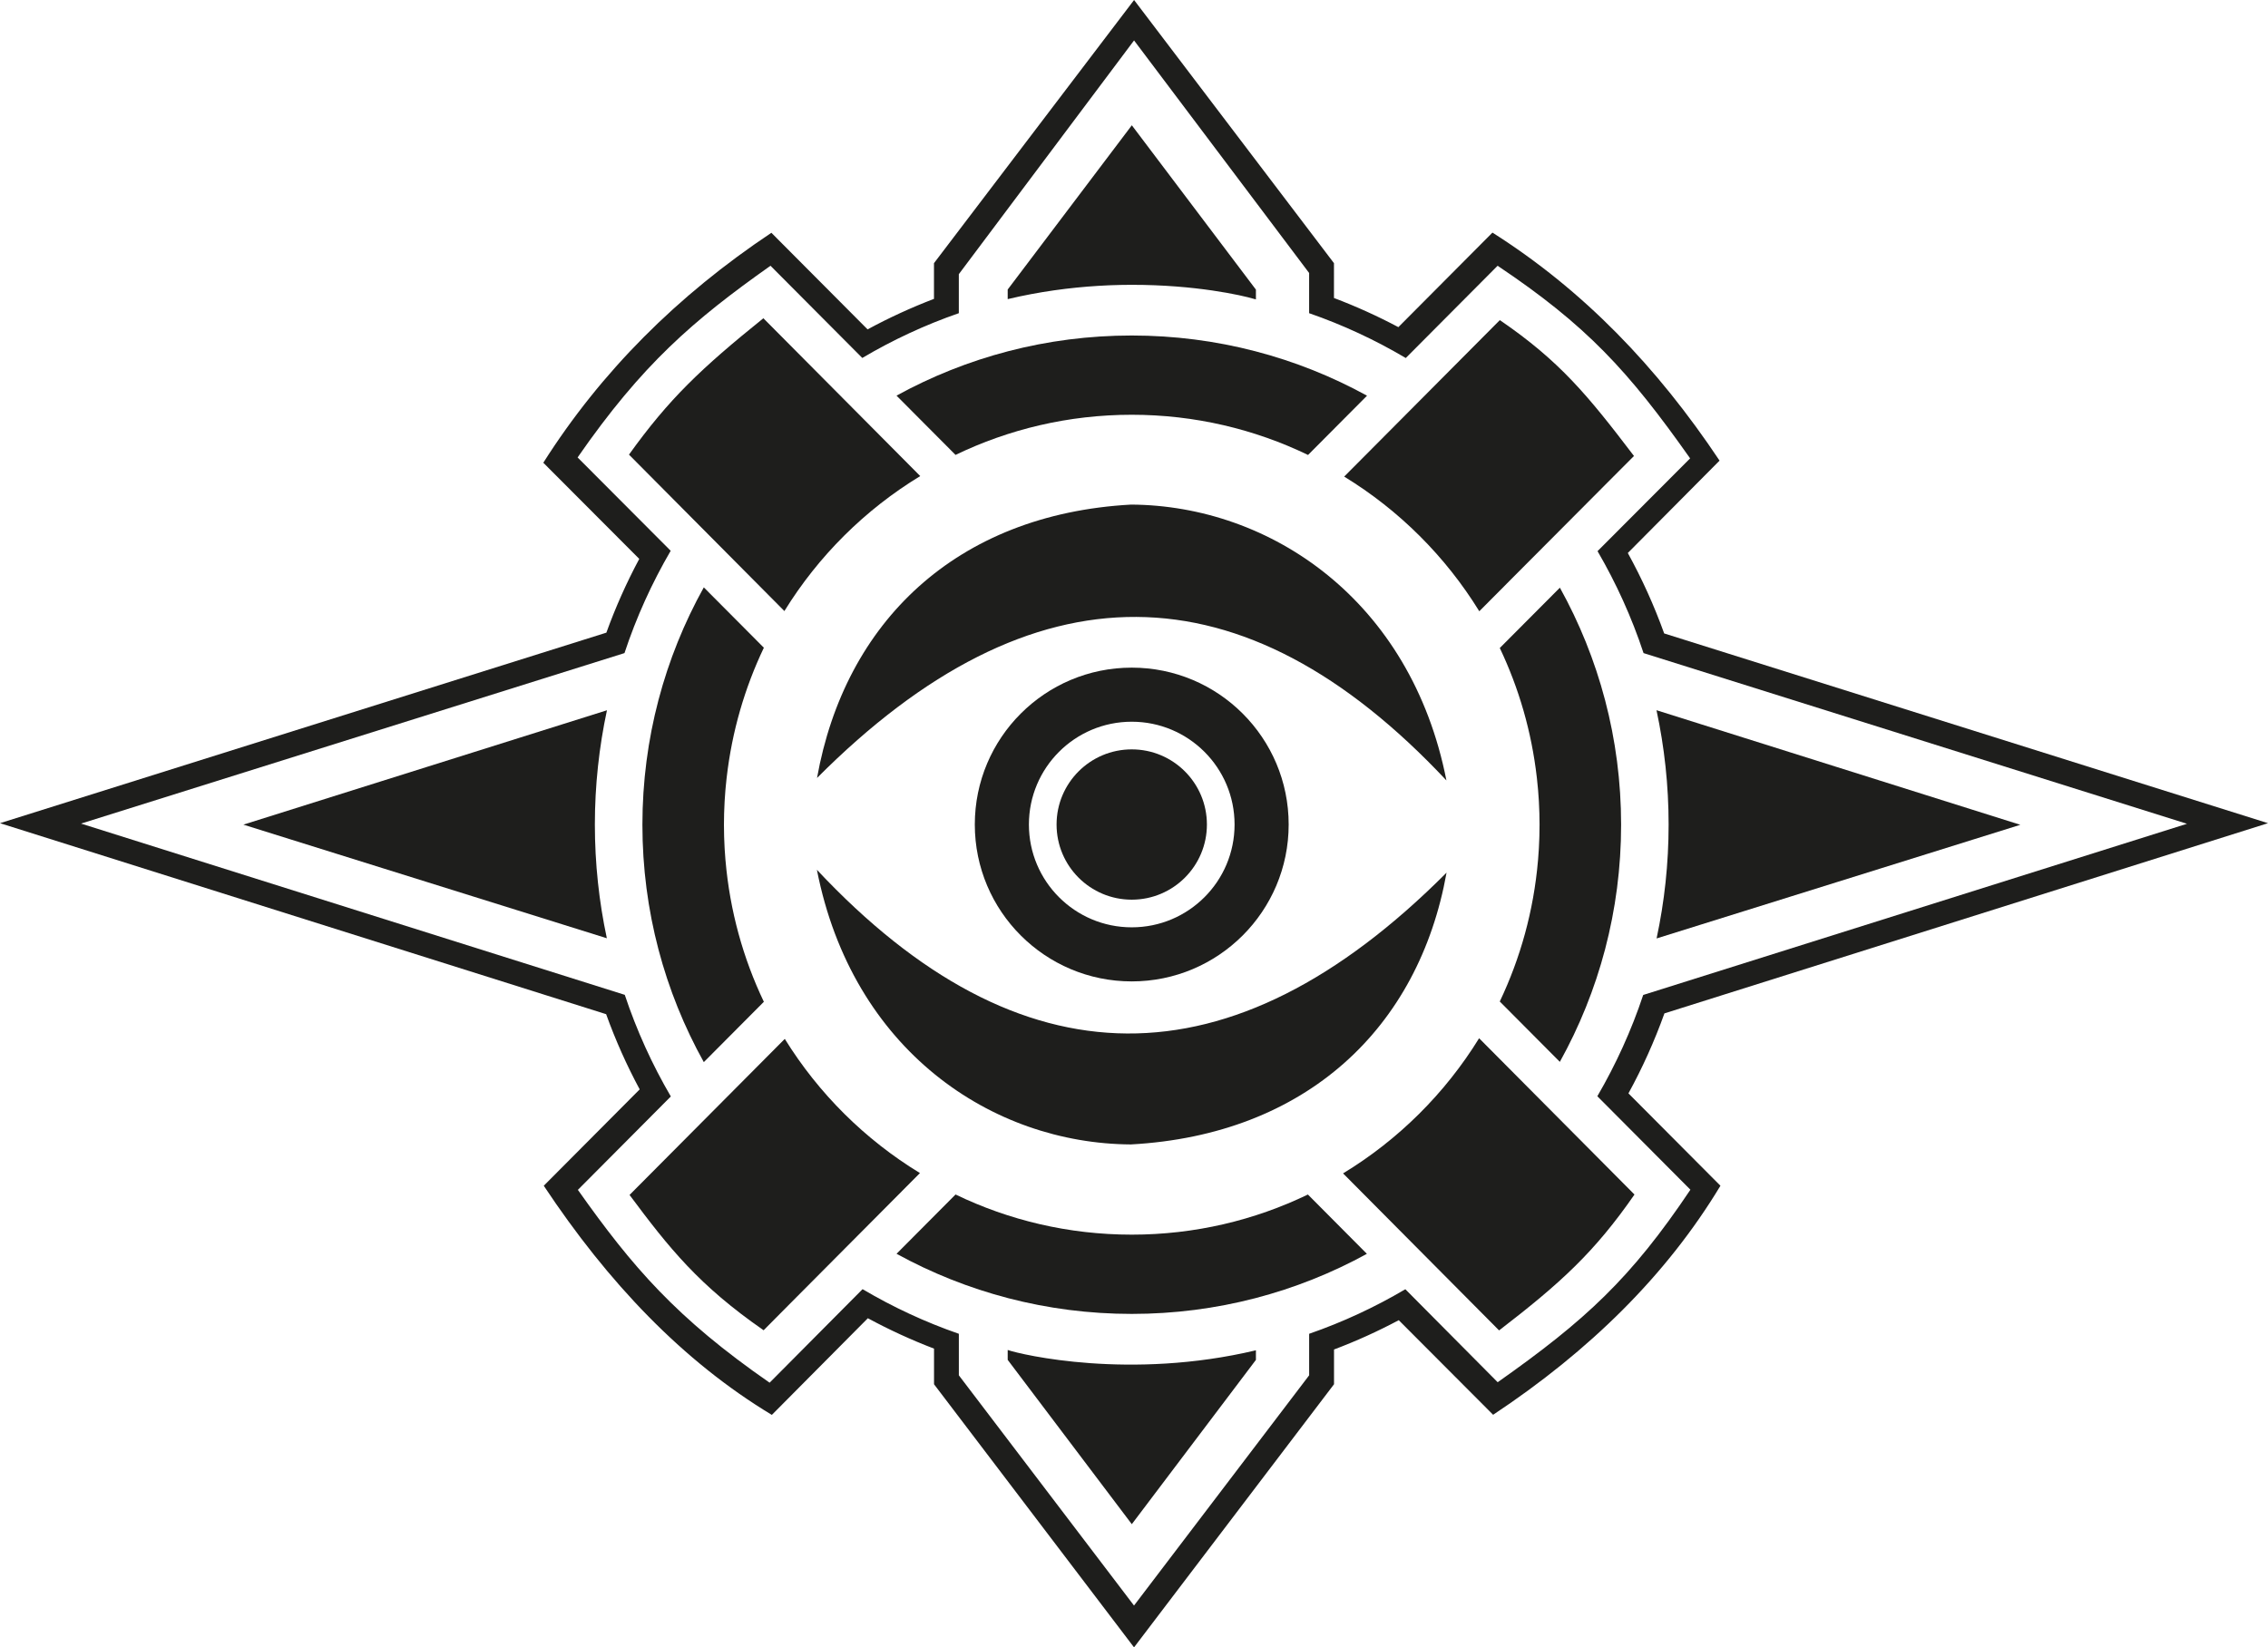 <?xml version="1.0" encoding="UTF-8" standalone="no"?>
<svg
   id="Ebene_5"
   data-name="Ebene 5"
   viewBox="0 0 997.77 724.94"
   version="1.1"
   width="997.77"
   height="724.94"
   xmlns="http://www.w3.org/2000/svg"
   xmlns:svg="http://www.w3.org/2000/svg">
  <defs
     id="defs1">
    <style
       id="style1">
      .cls-1 {
        fill: #1e1e1c;
        stroke-width: 0px;
      }
    </style>
  </defs>
  <g
     id="g2"
     transform="translate(-1.33,-137.47)">
    <path
       class="cls-1"
       d="M 730.12,550.44 890.14,500.43 730.08,450.01 c 3.48,16.22 5.33,33.04 5.33,50.3 0,17.26 -1.83,33.97 -5.29,50.13 z"
       id="path1" />
    <path
       class="cls-1"
       d="m 108.4,500.36 v 0 l 159.9,50 c -3.44,-16.14 -5.27,-32.88 -5.27,-50.05 0,-17.17 1.85,-34.07 5.32,-50.28 z"
       id="path2" />
  </g>
  <g
     id="g4"
     transform="translate(-1.33,-137.47)">
    <path
       class="cls-1"
       d="m 488.96,263.03 c 0.43,-0.02 0.85,-0.03 1.28,-0.05 1.15,-0.04 2.29,-0.08 3.42,-0.1 0.43,-0.01 0.86,-0.02 1.29,-0.03 1.35,-0.02 2.69,-0.04 4.01,-0.04 0.08,0 0.17,0 0.25,0 0.04,0 0.08,0 0.12,0 27.83,-0.02 48.35,4.58 53.77,6.22 0.25,0.06 0.5,0.12 0.75,0.18 v -4.29 l -54.59,-72.32 -54.61,72.28 v 4.22 c 13.95,-3.32 27.42,-5.08 39.87,-5.84 0.14,0 0.27,-0.02 0.41,-0.02 1.36,-0.08 2.7,-0.15 4.03,-0.21 z"
       id="path3" />
    <path
       class="cls-1"
       d="m 444.65,731.54 v 4.35 l 54.6,72.31 54.6,-72.3 v -4.22 c -55.23,13.15 -103.03,1.98 -109.2,-0.14 z"
       id="path4" />
  </g>
  <path
     class="cls-1"
     d="m 732.24,445.95 v 0 c 0,0 265.53,-83.7 265.53,-83.7 l -265.64,-83.5 c -4.42,-12.28 -9.78,-24.11 -16,-35.4 L 756.49,202.7 C 728.93,161.37 696.62,127.75 656.58,102.36 l -41.39,41.6 c -9.12,-4.84 -18.57,-9.13 -28.33,-12.82 V 115.81 L 498.92,0 410.89,115.81 v 15.71 c -10.07,3.86 -19.83,8.34 -29.21,13.43 L 339.36,102.44 C 298.03,130 264.41,163.58 239.02,203.63 l 42.21,42.32 c -5.57,10.4 -10.42,21.24 -14.47,32.46 L 0,362.25 266.66,446.3 c 4.12,11.45 9.06,22.5 14.76,33.09 l -42.2,42.41 c 28.14,42.41 60.97,77.11 100.34,100.84 L 381.8,580.1 c 9.35,5.06 19.08,9.53 29.11,13.38 v 15.67 l 87.99,115.79 87.98,-115.79 v -15.29 c 9.81,-3.71 19.32,-8.02 28.48,-12.9 l 41.52,41.63 c 42.41,-28.14 76.27,-61.42 100,-100.79 l -40.47,-40.65 c 6.15,-11.23 11.46,-23 15.83,-35.2 z m 11.43,77.59 c -26.12,38.97 -46.14,57.48 -84.79,84.72 0.02,-0.02 -15.56,-15.71 -40.62,-40.92 -13.33,7.87 -27.49,14.47 -42.32,19.61 v 18.27 L 498.89,706.54 421.83,605.22 v -18.27 c -14.85,-5.15 -29.02,-11.76 -42.36,-19.64 -25.21,25.35 -40.91,41.14 -40.89,41.16 -41.01,-28.43 -60.36,-50.92 -84.35,-84.86 l 40.89,-41.1 C 286.91,468.46 280.09,453.5 274.86,437.79 L 35.65,362.43 274.73,287.4 c 5.23,-15.81 12.08,-30.88 20.33,-45.02 -25.22,-25.33 -40.93,-41.1 -40.95,-41.08 v 0 c 28.43,-41.01 50.92,-60.36 84.86,-84.35 l 40.38,40.57 c 13.37,-7.91 27.58,-14.54 42.47,-19.7 V 120.65 L 498.91,17.79 v 0 c 0,0 77.02,102.34 77.02,102.34 v 17.69 c 14.91,5.17 29.13,11.81 42.52,19.73 l 40.4,-40.6 c 38.97,26.12 57.45,46.11 84.69,84.76 -0.02,-0.02 -15.64,15.65 -40.73,40.83 8.21,14.09 15.03,29.1 20.24,44.86 l 239.08,75.11 -239.23,75.33 c -5.21,15.65 -12.01,30.56 -20.18,44.57 l 40.95,41.14 z"
     id="path5" />
  <path
     class="cls-1"
     d="m 420.37,200.19 c 23.46,-11.32 49.75,-17.67 77.51,-17.67 27.76,0 54.1,6.35 77.57,17.69 l 25.95,-26.08 c -30.72,-16.88 -65.99,-26.49 -103.52,-26.49 -37.53,0 -72.76,9.6 -103.47,26.46 l 10.37,10.42 15.58,15.65 z"
     id="path6" />
  <path
     class="cls-1"
     d="m 319.18,378.77 c -0.02,-0.2 -0.04,-0.4 -0.05,-0.6 -0.12,-1.38 -0.21,-2.77 -0.3,-4.16 -0.02,-0.34 -0.05,-0.68 -0.06,-1.02 -0.07,-1.32 -0.13,-2.64 -0.17,-3.96 -0.01,-0.37 -0.03,-0.74 -0.04,-1.11 -0.04,-1.66 -0.07,-3.32 -0.07,-5 0,0 0,0 0,-0.01 0,0 0,0 0,0 0,-0.05 0,-0.1 0,-0.15 0,-1.6 0.03,-3.2 0.07,-4.8 0.01,-0.49 0.04,-0.98 0.06,-1.47 0.04,-1.18 0.09,-2.36 0.15,-3.53 0.03,-0.48 0.06,-0.97 0.09,-1.45 0.08,-1.22 0.16,-2.44 0.26,-3.65 0.03,-0.37 0.07,-0.74 0.1,-1.11 0.12,-1.39 0.26,-2.78 0.42,-4.17 0.02,-0.17 0.04,-0.33 0.06,-0.5 2.32,-20.22 7.95,-39.43 16.35,-57.05 -0.2,-0.2 -0.4,-0.4 -0.6,-0.6 -0.23,-0.23 -0.46,-0.46 -0.69,-0.69 -2.21,-2.22 -4.39,-4.42 -6.54,-6.58 -4.99,-5.02 -9.81,-9.86 -14.43,-14.5 -0.58,-0.59 -1.16,-1.17 -1.74,-1.75 -0.81,-0.81 -1.62,-1.63 -2.42,-2.43 -17.2,30.94 -27.01,66.55 -27.01,104.46 0,37.91 9.81,73.52 27.01,104.46 l 26.42,-26.55 c -9.1,-19.07 -14.95,-40 -16.86,-62.07 z"
     id="path7" />
  <g
     id="g9"
     transform="translate(-1.33,-137.47)">
    <path
       class="cls-1"
       d="m 398.09,661.68 c 0.66,-0.66 1.33,-1.34 2,-2.01 1.95,-1.96 3.93,-3.95 5.95,-5.98 -24.17,-14.72 -44.58,-35 -59.46,-59.05 l -12.4,12.47 -28.77,28.93 v 0 l -27.12,27.27 c 17.44,23.44 30.55,39.84 58.98,59.55 v 0 c 0,0 0.03,-0.02 0.07,-0.06 0,-0.01 0.02,-0.02 0.03,-0.03 0.05,-0.05 0.12,-0.12 0.21,-0.22 0,0 0.02,-0.02 0.02,-0.02 0.1,-0.1 0.22,-0.22 0.36,-0.36 0,0 0.02,-0.02 0.02,-0.02 0.13,-0.13 0.29,-0.29 0.45,-0.46 0.05,-0.05 0.1,-0.1 0.16,-0.16 0.83,-0.83 2.03,-2.04 3.58,-3.61 0.11,-0.11 0.22,-0.22 0.33,-0.34 2.37,-2.39 5.49,-5.53 9.3,-9.36 0.11,-0.11 0.22,-0.22 0.33,-0.33 7.17,-7.21 16.68,-16.78 27.99,-28.14 v 0 c 2.56,-2.58 5.23,-5.26 7.97,-8.01 1.64,-1.65 3.31,-3.33 5.01,-5.04 1.63,-1.64 3.3,-3.32 4.99,-5.01 z"
       id="path8" />
    <path
       class="cls-1"
       d="m 664.03,394.48 c 1.79,-1.79 3.54,-3.55 5.26,-5.28 0.76,-0.76 1.51,-1.52 2.25,-2.26 0.2,-0.2 0.39,-0.39 0.59,-0.59 2.01,-2.02 3.97,-3.99 5.88,-5.9 v 0 c 6.34,-6.36 12.1,-12.15 17.18,-17.25 1.06,-1.06 2.09,-2.1 3.09,-3.1 0.49,-0.49 0.97,-0.98 1.45,-1.46 0.89,-0.89 1.76,-1.76 2.6,-2.61 0.88,-0.88 1.72,-1.73 2.54,-2.55 0.68,-0.69 1.35,-1.35 1.99,-2 0.09,-0.09 0.18,-0.18 0.27,-0.27 0.19,-0.19 0.38,-0.38 0.56,-0.57 0.4,-0.41 0.79,-0.8 1.18,-1.18 1.5,-1.51 2.87,-2.88 4.09,-4.1 0.2,-0.2 0.4,-0.41 0.6,-0.6 0.19,-0.19 0.37,-0.37 0.55,-0.55 0.33,-0.33 0.64,-0.64 0.94,-0.94 0.1,-0.1 0.21,-0.21 0.31,-0.31 0.07,-0.07 0.13,-0.13 0.2,-0.2 0.4,-0.4 0.77,-0.77 1.12,-1.12 0.18,-0.18 0.35,-0.35 0.52,-0.52 0.51,-0.51 0.96,-0.96 1.34,-1.35 0.1,-0.1 0.2,-0.2 0.29,-0.29 0.08,-0.08 0.15,-0.15 0.22,-0.22 0.14,-0.14 0.27,-0.27 0.38,-0.38 0.02,-0.02 0.03,-0.03 0.05,-0.05 0.14,-0.14 0.27,-0.27 0.37,-0.36 0,0 0.01,-0.01 0.02,-0.02 0.1,-0.1 0.17,-0.17 0.22,-0.22 0,0 0.02,-0.02 0.02,-0.02 0.04,-0.04 0.07,-0.07 0.07,-0.07 -20.39,-26.79 -32.63,-41.73 -59.02,-59.8 l -26.94,27.09 v 0 l -37.71,37.92 -3.83,3.85 c 24.18,14.78 44.58,35.13 59.44,59.26 0.91,-0.91 1.8,-1.81 2.69,-2.7 0.53,-0.53 1.06,-1.06 1.58,-1.59 2.61,-2.63 5.17,-5.19 7.66,-7.69 z"
       id="path9" />
  </g>
  <path
     class="cls-1"
     d="m 497.89,543.32 c -27.76,0 -54.05,-6.34 -77.51,-17.67 -9.21,9.26 -17.92,18.01 -25.96,26.09 30.71,16.86 65.97,26.46 103.48,26.46 37.51,0 72.74,-9.59 103.44,-26.44 -8.04,-8.09 -16.74,-16.84 -25.95,-26.1 -23.46,11.32 -49.74,17.66 -77.49,17.66 z"
     id="path10" />
  <path
     class="cls-1"
     d="m 686.24,258.62 c -8.18,8.21 -17.04,17.11 -26.43,26.54 8.37,17.6 13.98,36.78 16.29,56.97 0.02,0.15 0.04,0.31 0.05,0.46 0.16,1.39 0.29,2.79 0.42,4.19 0.03,0.36 0.07,0.72 0.1,1.08 0.1,1.22 0.18,2.44 0.26,3.67 0.03,0.48 0.06,0.95 0.09,1.43 0.06,1.17 0.11,2.35 0.15,3.53 0.02,0.49 0.04,0.98 0.06,1.47 0.04,1.59 0.07,3.19 0.07,4.79 0,0.05 0,0.1 0,0.16 0,0 0,0 0,0 0,0 0,0 0,0.01 0,1.67 -0.03,3.33 -0.07,4.99 -0.01,0.37 -0.03,0.74 -0.04,1.1 -0.04,1.32 -0.1,2.64 -0.17,3.96 -0.02,0.34 -0.04,0.67 -0.06,1.01 -0.08,1.39 -0.18,2.79 -0.3,4.17 -0.02,0.19 -0.03,0.39 -0.05,0.58 -1.9,22.04 -7.74,42.94 -16.81,61.99 l 26.43,26.56 c 17.16,-30.91 26.95,-66.49 26.95,-104.35 0,-37.86 -9.78,-73.41 -26.93,-104.31 z"
     id="path11" />
  <g
     id="g13"
     transform="translate(-1.33,-137.47)">
    <path
       class="cls-1"
       d="m 380.3,320.93 -43.14,-43.41 c -27.44,22.12 -41.49,35.43 -59.12,60.01 l 42.49,42.78 v 0 l 25.88,26.06 c 14.93,-24.22 35.45,-44.62 59.76,-59.4 l -25.86,-26.03 v 0 z"
       id="path12" />
    <path
       class="cls-1"
       d="m 720.4,663.14 -27.18,-27.35 v 0 l -40.97,-41.22 v 0 l -0.21,-0.21 c -14.95,24.25 -35.5,44.68 -59.85,59.47 l 24.68,24.85 16.78,16.89 v 0 l 27.18,27.36 c 27.13,-20.87 41.96,-34.41 59.57,-59.8 v 0 z"
       id="path13" />
  </g>
  <path
     class="cls-1"
     d="m 359.44,342.35 c 94.83,-95.17 187.58,-94.17 276.89,1.09 C 620.74,264.07 558.89,222.41 497.6,222.05 420.44,226.3 371.66,274 359.44,342.35 Z"
     id="path14" />
  <path
     class="cls-1"
     d="m 636.39,384.02 c -94.85,95.15 -187.71,94.01 -277.01,-1.26 15.57,79.37 76.87,120.5 138.15,120.86 77.16,-4.24 126.62,-51.25 138.86,-119.61 v 0 z"
     id="path15" />
  <path
     class="cls-1"
     d="m 497.89,293.8 c -38.13,0 -69.04,30.91 -69.04,69.04 0,38.13 30.91,69.04 69.04,69.04 38.13,0 69.04,-30.91 69.04,-69.04 0,-38.13 -30.91,-69.04 -69.04,-69.04 z m 0,114.28 c -24.99,0 -45.24,-20.25 -45.24,-45.24 0,-24.99 20.25,-45.24 45.24,-45.24 24.99,0 45.24,20.25 45.24,45.24 0,24.99 -20.25,45.24 -45.24,45.24 z"
     id="path16" />
  <circle
     class="cls-1"
     cx="497.89"
     cy="362.84"
     r="33.07"
     id="circle16" />
</svg>
